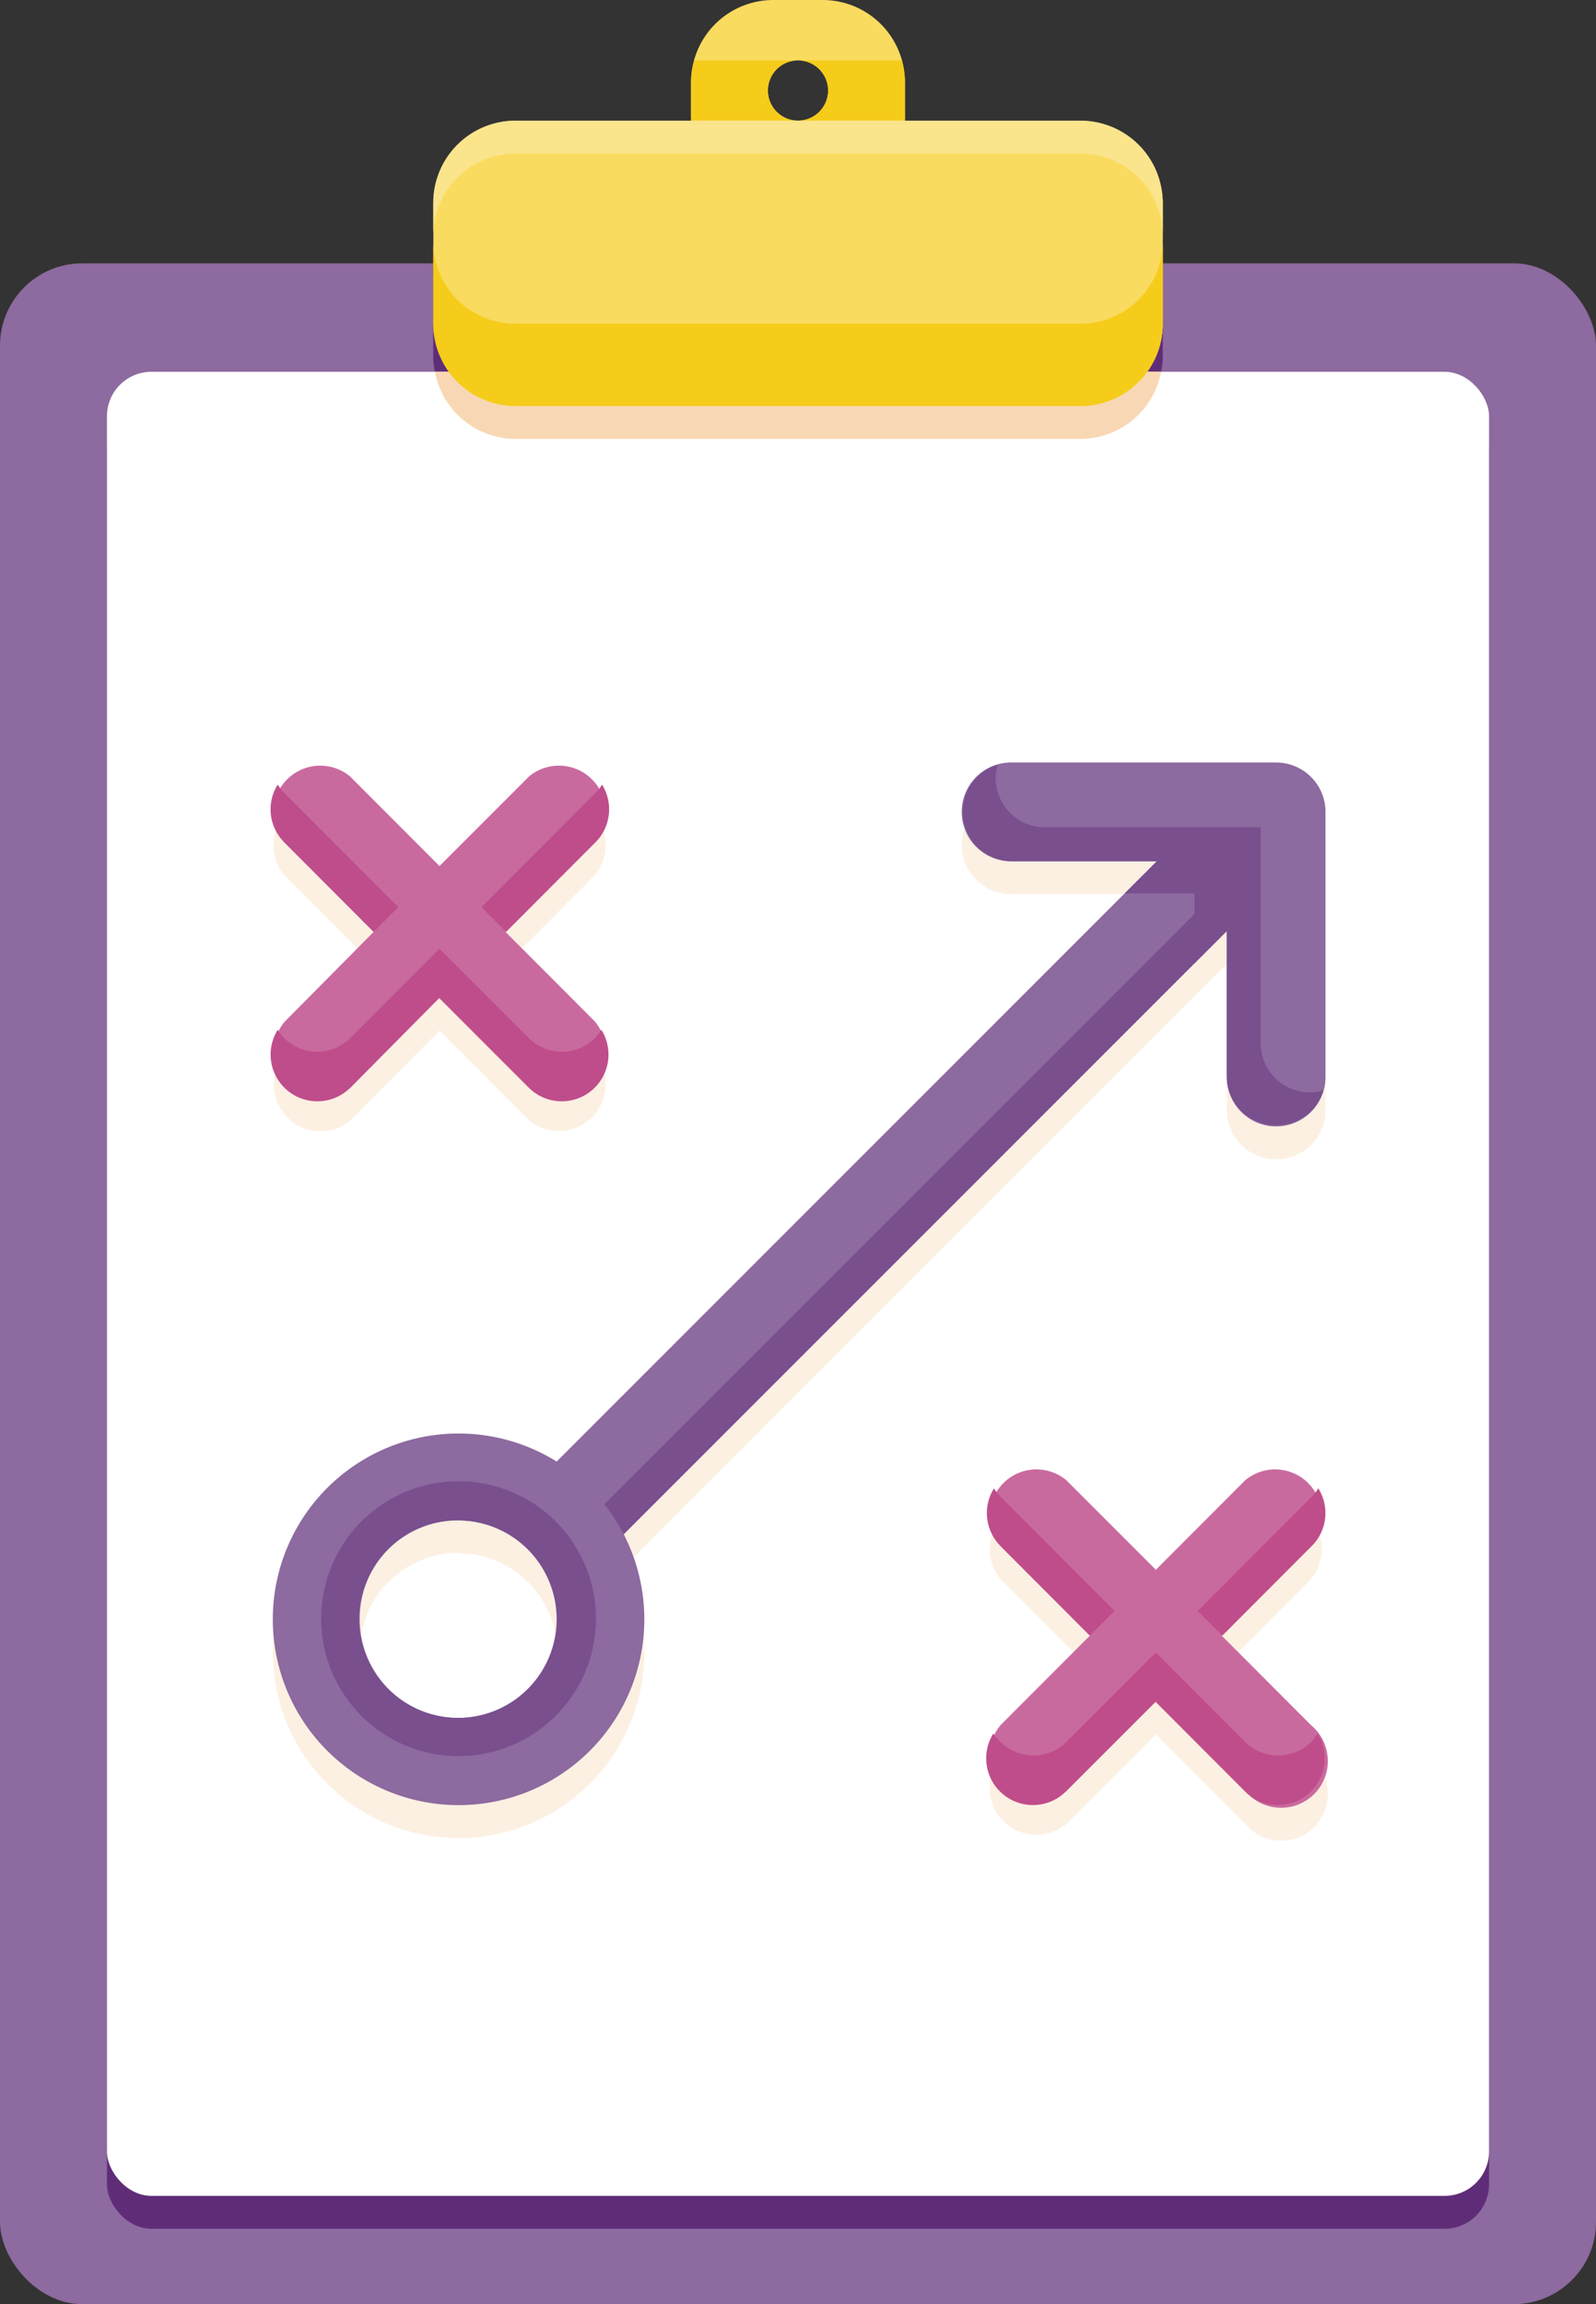 <svg xmlns="http://www.w3.org/2000/svg" viewBox="0 0 97 140"><rect x="0" y="0" width="97" height="140" fill="#333333" stroke="none"/><defs><style>.cls-1{fill:#8d6a9f;}.cls-2{fill:#f9db5f;}.cls-3{fill:#f6cc1b;}.cls-4{fill:#5f2d78;}.cls-5{fill:#fff;}.cls-6{fill:#f8d8b4;}.cls-7{fill:#fae58d;}.cls-8{fill:#fcf0e2;}.cls-9{fill:#c96a9e;}.cls-10{fill:#bf4d8b;}.cls-11{fill:#794f8e;}</style></defs><g id="Layer_2" data-name="Layer 2"><g id="Layer_1-2" data-name="Layer 1"><rect class="cls-1" y="16" width="97" height="124" rx="5" transform="translate(97 156) rotate(-180)"/><path class="cls-2" d="M42,5V8a5,5,0,0,0,5,5h3a5,5,0,0,0,5-5V5a5,5,0,0,0-5-5H47A5,5,0,0,0,42,5Zm4.67.5A1.83,1.83,0,1,1,48.5,7.33,1.83,1.83,0,0,1,46.67,5.5Z"/><path class="cls-3" d="M46.67,5.5A1.83,1.83,0,1,0,48.5,3.67h6.3A4.86,4.86,0,0,1,55,5V7.33H42V5a4.86,4.86,0,0,1,.2-1.33h6.3A1.83,1.83,0,0,0,46.67,5.5Z"/><rect class="cls-4" x="6.5" y="24.58" width="84" height="110.83" rx="2.7" transform="translate(97 160) rotate(-180)"/><rect class="cls-5" x="6.5" y="22.58" width="84" height="110.83" rx="2.7" transform="translate(97 156) rotate(-180)"/><path class="cls-4" d="M26.43,22.58a4.53,4.53,0,0,1-.1-.91V14.33a5,5,0,0,1,5-5H65.67a5,5,0,0,1,5,5v7.34a4.53,4.53,0,0,1-.1.91Z"/><path class="cls-6" d="M70.57,22.58a5,5,0,0,1-4.9,4.09H31.33a5,5,0,0,1-4.9-4.09Z"/><rect class="cls-2" x="26.33" y="7.33" width="44.33" height="17.33" rx="5" transform="translate(97 32) rotate(-180)"/><path class="cls-3" d="M31.33,19.67H65.67a5,5,0,0,0,5-5v5a5,5,0,0,1-5,5H31.33a5,5,0,0,1-5-5v-5A5,5,0,0,0,31.33,19.67Z"/><path class="cls-7" d="M31.33,7.33H65.67a5,5,0,0,1,5,5v2a5,5,0,0,0-5-5H31.33a5,5,0,0,0-5,5v-2A5,5,0,0,1,31.33,7.33Z"/><path class="cls-8" d="M22.71,58.62l-5.43-5.44a2.84,2.84,0,0,1,4-4l5.43,5.44,5.44-5.44a2.84,2.84,0,0,1,4,4l-5.43,5.44,5.43,5.44a2.84,2.84,0,0,1-4,4l-5.44-5.44L21.3,68.08a2.84,2.84,0,0,1-4-4Z"/><path class="cls-8" d="M66.24,101.38l-5.43-5.44a2.84,2.84,0,0,1,4-4l5.44,5.44,5.43-5.44a2.84,2.84,0,0,1,4,4l-5.43,5.44,5.43,5.44a2.84,2.84,0,1,1-4,4l-5.43-5.44-5.44,5.44a2.84,2.84,0,0,1-4-4Z"/><path class="cls-8" d="M16.58,100.38A11.29,11.29,0,1,0,27.86,89.1,11.29,11.29,0,0,0,16.58,100.38Zm11.28-6a6,6,0,1,1-6,6A6,6,0,0,1,27.86,94.35Z"/><path class="cls-8" d="M77.56,70.44a3,3,0,0,0,3-3V51.33a3,3,0,0,0-3-3H61.45a3,3,0,0,0,0,6H74.56V67.44A3,3,0,0,0,77.56,70.44Z"/><rect class="cls-8" x="24.2" y="70.43" width="62.51" height="6" transform="translate(-35.68 60.72) rotate(-45)"/><path class="cls-9" d="M22.71,56.62l-5.43-5.44a2.84,2.84,0,0,1,4-4l5.43,5.44,5.44-5.44a2.84,2.84,0,0,1,4,4l-5.43,5.44,5.43,5.44a2.84,2.84,0,0,1-4,4l-5.44-5.44L21.3,66.08a2.84,2.84,0,0,1-4-4Z"/><path class="cls-9" d="M66.24,99.38l-5.43-5.44a2.84,2.84,0,0,1,4-4l5.44,5.44,5.43-5.44a2.84,2.84,0,0,1,4,4l-5.43,5.44,5.43,5.44a2.84,2.84,0,1,1-4,4l-5.43-5.44-5.44,5.44a2.84,2.84,0,0,1-4-4Z"/><path class="cls-10" d="M74.29,99.38l-1.5-1.5,6.93-6.94a2.43,2.43,0,0,0,.4-.51,2.82,2.82,0,0,1-.4,3.51Z"/><path class="cls-10" d="M60.81,90.94l6.93,6.94-1.5,1.5-5.43-5.44a2.84,2.84,0,0,1-.4-3.51A2.43,2.43,0,0,0,60.81,90.94Z"/><path class="cls-10" d="M60.81,105.84a2.84,2.84,0,0,0,4,0l5.44-5.44,5.43,5.44a2.84,2.84,0,0,0,4,0,2.72,2.72,0,0,0,.4-.51,2.84,2.84,0,0,1-4.42,3.51l-5.43-5.44-5.44,5.44a2.84,2.84,0,0,1-4.42-3.51A2.72,2.72,0,0,0,60.81,105.84Z"/><path class="cls-10" d="M30.76,56.62l-1.5-1.5,6.93-6.94a2.43,2.43,0,0,0,.4-.51,2.84,2.84,0,0,1-.4,3.51Z"/><path class="cls-10" d="M17.28,48.18l6.93,6.94-1.5,1.5-5.43-5.44a2.82,2.82,0,0,1-.4-3.51A2.43,2.43,0,0,0,17.28,48.18Z"/><path class="cls-10" d="M17.28,63.08a2.84,2.84,0,0,0,4,0l5.43-5.44,5.44,5.44a2.84,2.84,0,0,0,4,0,2.72,2.72,0,0,0,.4-.51,2.84,2.84,0,0,1-4.42,3.51l-5.44-5.44L21.3,66.08a2.84,2.84,0,0,1-4.42-3.51A2.72,2.72,0,0,0,17.28,63.08Z"/><rect class="cls-1" x="24.2" y="68.43" width="62.51" height="6" transform="translate(-34.27 60.13) rotate(-45)"/><path class="cls-11" d="M74.36,48.28H75.6a3,3,0,0,1,1.13.23l1.65,1.64a3,3,0,0,1,.22,1.13v1.25l-6,6V54.28H68.36Z"/><polygon class="cls-11" points="35.48 92.65 78.18 49.95 79.68 51.45 35.48 95.65 31.24 91.41 32.74 89.91 35.48 92.65"/><path class="cls-1" d="M77.56,68.44a3,3,0,0,0,3-3V49.33a3,3,0,0,0-3-3H61.45a3,3,0,0,0,0,6H74.56V65.44A3,3,0,0,0,77.56,68.44Z"/><path class="cls-11" d="M60.64,46.46a2.69,2.69,0,0,0-.13.81,3,3,0,0,0,3,3H76.62V63.38a3,3,0,0,0,3,3,3.12,3.12,0,0,0,.81-.13,3,3,0,0,1-5.87-.81V52.33H61.45a3,3,0,0,1-.81-5.87Z"/><path class="cls-1" d="M16.58,98.38A11.29,11.29,0,1,0,27.86,87.1,11.29,11.29,0,0,0,16.58,98.38Zm11.28-6a6,6,0,1,1-6,6A6,6,0,0,1,27.86,92.35Z"/><path class="cls-11" d="M19.52,98.38A8.35,8.35,0,1,0,27.86,90,8.35,8.35,0,0,0,19.52,98.38Zm2.31,0a6,6,0,1,1,6,6A6,6,0,0,1,21.83,98.38Z"/></g></g></svg>